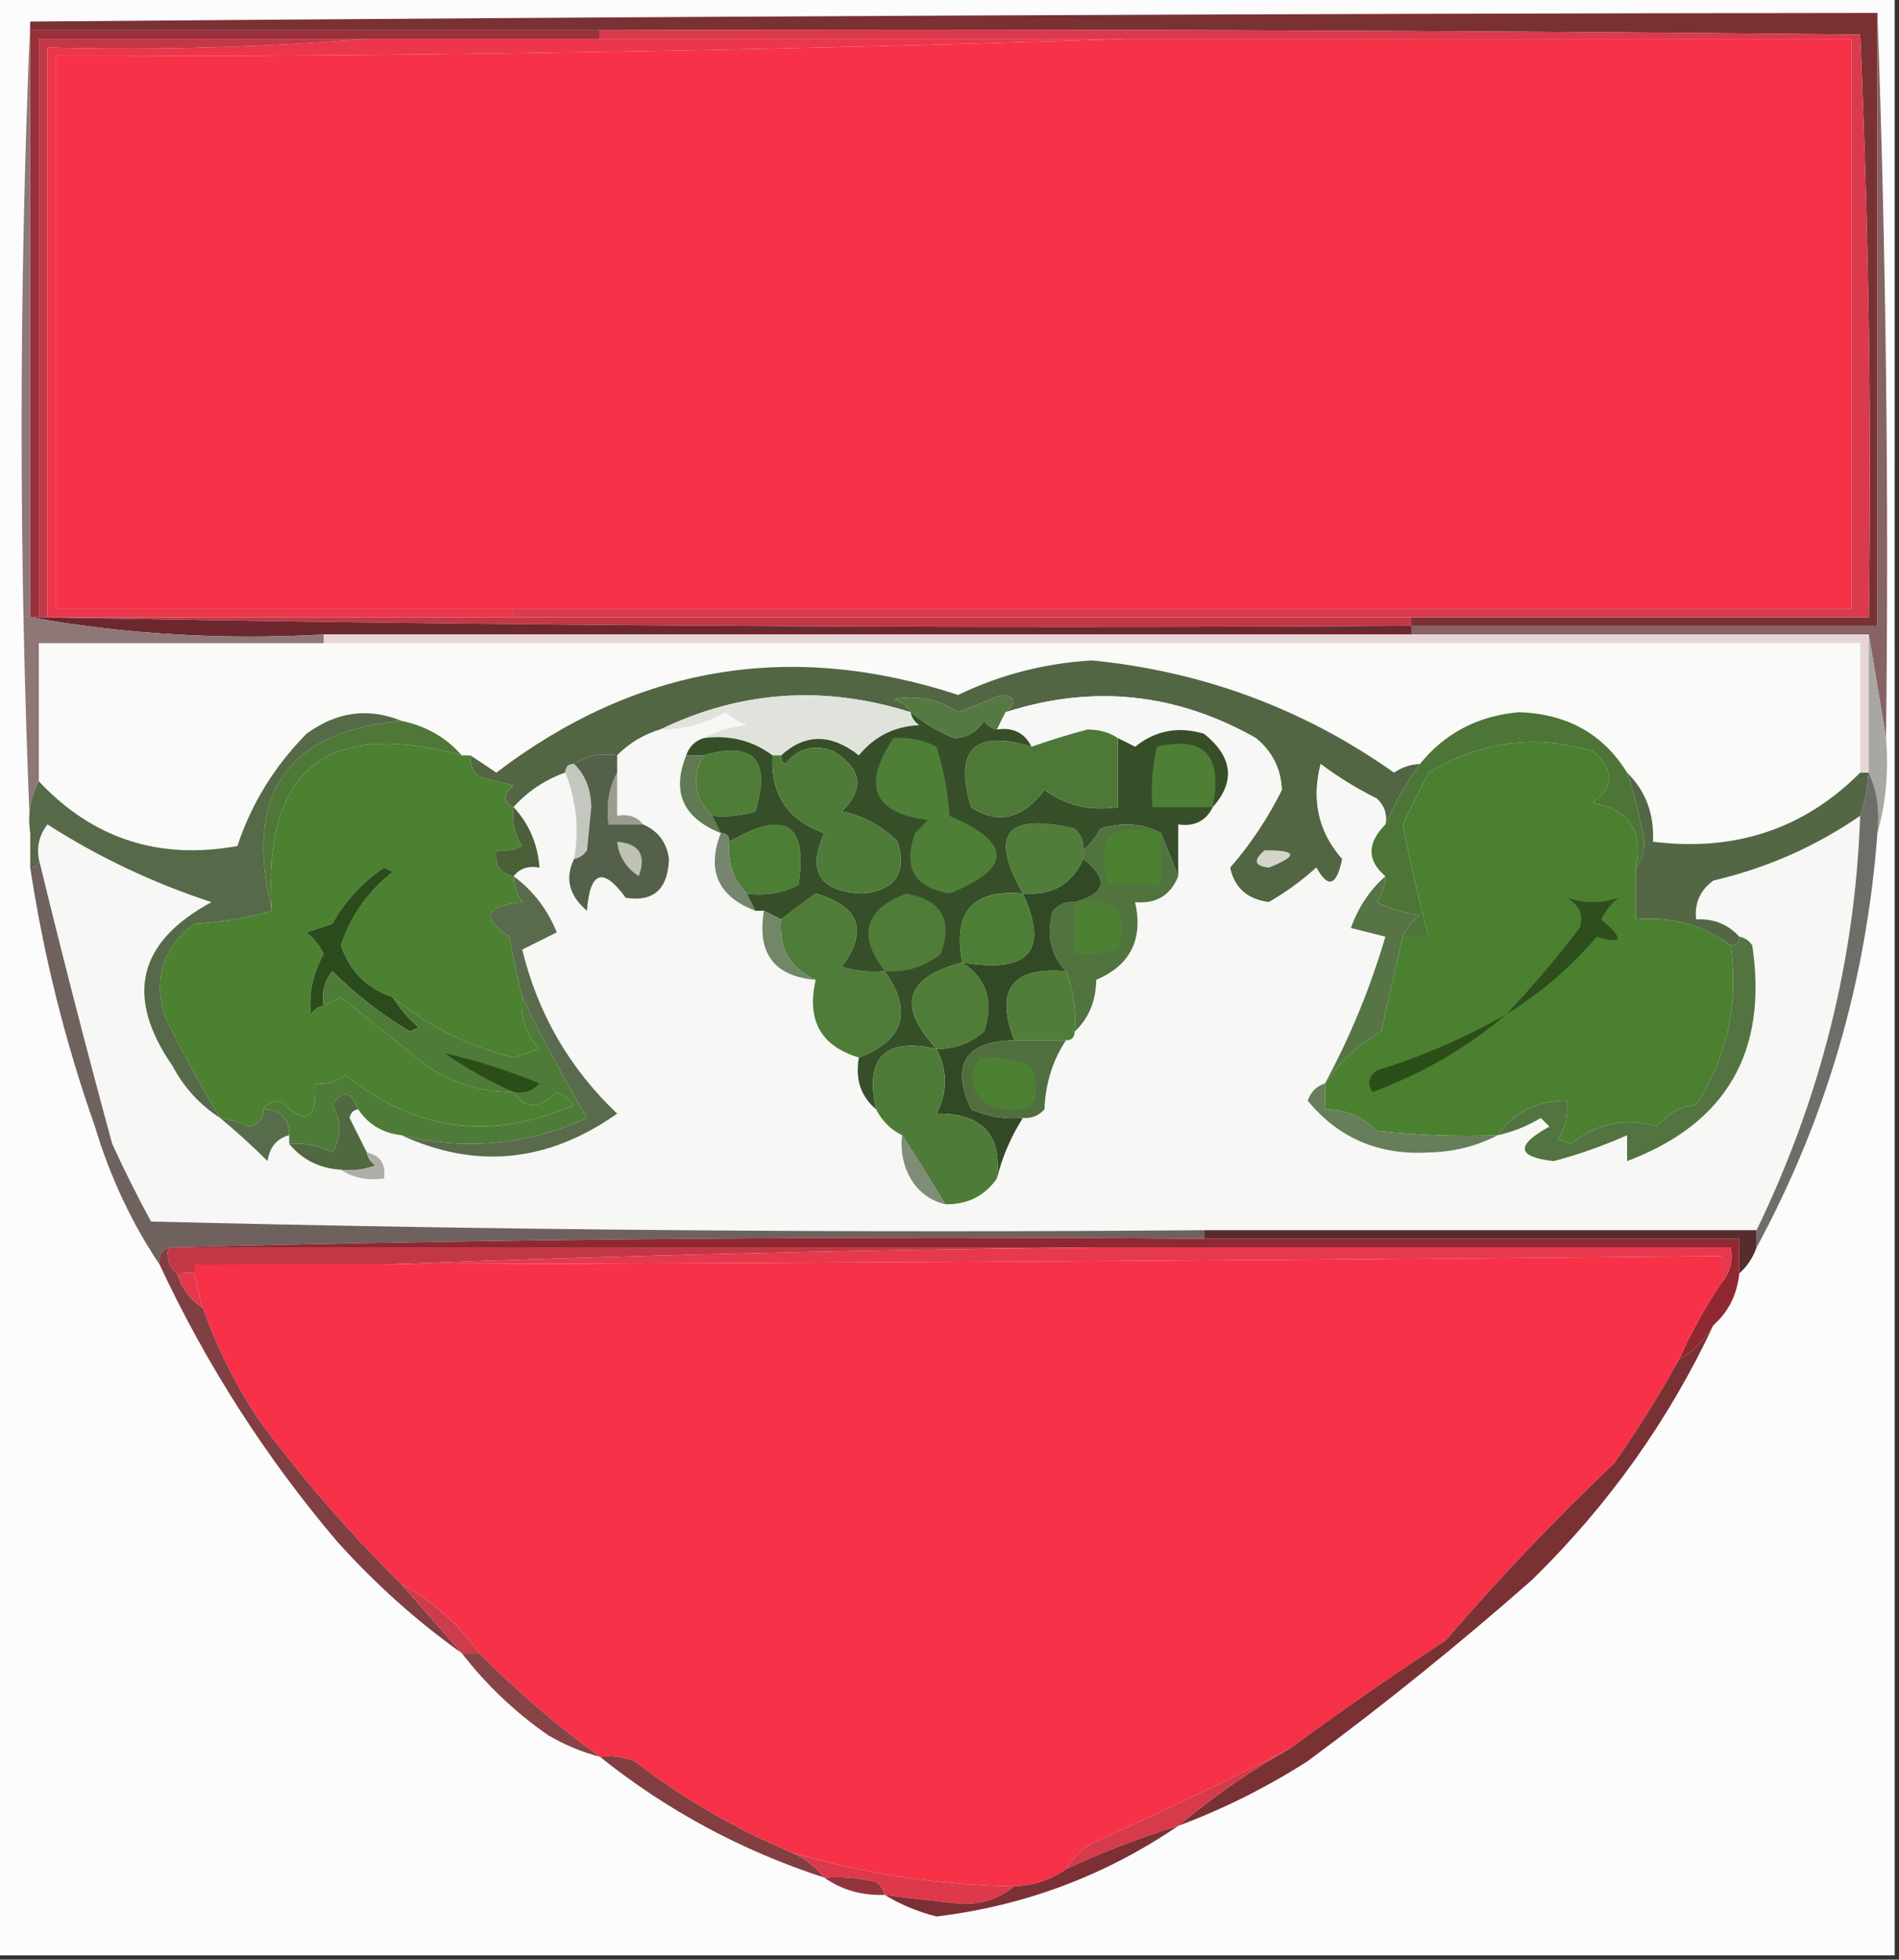 <?xml version="1.0" encoding="UTF-8"?>
<!DOCTYPE svg PUBLIC "-//W3C//DTD SVG 1.1//EN" "http://www.w3.org/Graphics/SVG/1.1/DTD/svg11.dtd">
<svg xmlns="http://www.w3.org/2000/svg" version="1.1" width="220px" height="227px" style="shape-rendering:geometricPrecision; text-rendering:geometricPrecision; image-rendering:optimizeQuality; fill-rule:evenodd; clip-rule:evenodd" xmlns:xlink="http://www.w3.org/1999/xlink">
<rect width="100%" height="100%" fill="#333333" stroke="none"/>
<g><path style="opacity:1" fill="#fcfcfc" d="M -0.5,-0.5 C 72.833,-0.5 146.167,-0.5 219.5,-0.5C 219.5,75.167 219.5,150.833 219.5,226.5C 146.167,226.5 72.833,226.5 -0.5,226.5C -0.5,150.833 -0.5,75.167 -0.5,-0.5 Z"/></g>
<g><path style="opacity:1" fill="#f73148" d="M 130.5,4.5 C 158.5,4.5 186.5,4.5 214.5,4.5C 214.5,26.5 214.5,48.5 214.5,70.5C 162.833,70.5 111.167,70.5 59.5,70.5C 41.833,70.5 24.167,70.5 6.5,70.5C 6.5,49.167 6.5,27.833 6.5,6.5C 48.007,6.539 89.341,5.872 130.5,4.5 Z"/></g>
<g><path style="opacity:1" fill="#eb364b" d="M 42.5,4.5 C 51.5,4.5 60.5,4.5 69.5,4.5C 89.833,4.5 110.167,4.5 130.5,4.5C 89.341,5.872 48.007,6.539 6.5,6.5C 6.5,27.833 6.5,49.167 6.5,70.5C 24.167,70.5 41.833,70.5 59.5,70.5C 59.5,70.833 59.5,71.167 59.5,71.5C 41.5,71.5 23.5,71.5 5.5,71.5C 5.5,49.5 5.5,27.5 5.5,5.5C 18.011,5.829 30.345,5.495 42.5,4.5 Z"/></g>
<g><path style="opacity:1" fill="#793134" d="M 217.5,1.5 C 217.5,25.167 217.5,48.833 217.5,72.5C 199.5,72.5 181.5,72.5 163.5,72.5C 163.5,72.167 163.5,71.833 163.5,71.5C 181.167,71.5 198.833,71.5 216.5,71.5C 216.827,48.925 216.494,26.425 215.5,4C 166.834,3.5 118.168,3.333 69.5,3.5C 47.5,3.5 25.5,3.5 3.5,3.5C 3.5,3.167 3.5,2.833 3.5,2.5C 74.832,1.906 146.165,1.573 217.5,1.5 Z"/></g>
<g><path style="opacity:1" fill="#99303b" d="M 3.5,3.5 C 25.5,3.5 47.5,3.5 69.5,3.5C 69.5,3.833 69.5,4.167 69.5,4.5C 60.5,4.5 51.5,4.5 42.5,4.5C 29.833,4.5 17.167,4.5 4.5,4.5C 4.5,26.833 4.5,49.167 4.5,71.5C 4.167,71.5 3.833,71.5 3.5,71.5C 3.5,48.833 3.5,26.167 3.5,3.5 Z"/></g>
<g><path style="opacity:1" fill="#c23847" d="M 42.5,4.5 C 30.345,5.495 18.011,5.829 5.5,5.5C 5.5,27.5 5.5,49.5 5.5,71.5C 23.5,71.5 41.5,71.5 59.5,71.5C 94.167,71.5 128.833,71.5 163.5,71.5C 163.5,71.833 163.5,72.167 163.5,72.5C 110.331,72.832 57.331,72.499 4.5,71.5C 4.5,49.167 4.5,26.833 4.5,4.5C 17.167,4.5 29.833,4.5 42.5,4.5 Z"/></g>
<g><path style="opacity:1" fill="#da3a4c" d="M 69.5,4.5 C 69.5,4.167 69.5,3.833 69.5,3.5C 118.168,3.333 166.834,3.5 215.5,4C 216.494,26.425 216.827,48.925 216.5,71.5C 198.833,71.5 181.167,71.5 163.5,71.5C 128.833,71.5 94.167,71.5 59.5,71.5C 59.5,71.167 59.5,70.833 59.5,70.5C 111.167,70.5 162.833,70.5 214.5,70.5C 214.5,48.5 214.5,26.5 214.5,4.5C 186.5,4.5 158.5,4.5 130.5,4.5C 110.167,4.5 89.833,4.5 69.5,4.5 Z"/></g>
<g><path style="opacity:1" fill="#6d272e" d="M 3.5,71.5 C 3.833,71.5 4.167,71.5 4.5,71.5C 57.331,72.499 110.331,72.832 163.5,72.5C 163.5,72.833 163.5,73.167 163.5,73.5C 121.5,73.5 79.5,73.5 37.5,73.5C 25.784,74.144 14.451,73.478 3.5,71.5 Z"/></g>
<g><path style="opacity:1" fill="#876364" d="M 217.5,1.5 C 218.498,29.328 218.831,57.328 218.5,85.5C 217.833,81.5 217.167,77.5 216.5,73.5C 198.833,73.5 181.167,73.5 163.5,73.5C 163.5,73.167 163.5,72.833 163.5,72.5C 181.5,72.5 199.5,72.5 217.5,72.5C 217.5,48.833 217.5,25.167 217.5,1.5 Z"/></g>
<g><path style="opacity:1" fill="#e7d6d7" d="M 37.5,74.5 C 37.5,74.167 37.5,73.833 37.5,73.5C 79.5,73.5 121.5,73.5 163.5,73.5C 181.167,73.5 198.833,73.5 216.5,73.5C 216.5,78.833 216.5,84.167 216.5,89.5C 216.167,89.5 215.833,89.5 215.5,89.5C 215.5,84.5 215.5,79.5 215.5,74.5C 156.167,74.5 96.833,74.5 37.5,74.5 Z"/></g>
<g><path style="opacity:1" fill="#fafaf9" d="M 37.5,74.5 C 96.833,74.5 156.167,74.5 215.5,74.5C 215.5,79.5 215.5,84.5 215.5,89.5C 208.997,96.024 200.997,98.69 191.5,97.5C 191.655,94.284 190.655,91.617 188.5,89.5C 185.734,85.025 181.567,82.692 176,82.5C 171.229,82.909 167.395,84.909 164.5,88.5C 163.417,88.539 162.417,88.873 161.5,89.5C 151.033,82.107 139.366,77.773 126.5,76.5C 121.022,76.827 115.855,78.161 111,80.5C 91.573,74.128 73.74,77.128 57.5,89.5C 56.482,88.808 55.482,88.141 54.5,87.5C 54.167,87.5 53.833,87.5 53.5,87.5C 51.664,85.412 49.331,84.079 46.5,83.5C 42.659,81.939 38.992,82.439 35.5,85C 31.785,88.778 29.118,93.111 27.5,98C 18.399,99.647 10.733,97.147 4.5,90.5C 4.5,85.167 4.5,79.833 4.5,74.5C 15.5,74.5 26.5,74.5 37.5,74.5 Z"/></g>
<g><path style="opacity:1" fill="#a8a7a4" d="M 216.5,73.5 C 217.167,77.5 217.833,81.5 218.5,85.5C 218.815,89.371 218.482,93.038 217.5,96.5C 217.802,93.941 217.468,91.607 216.5,89.5C 216.5,84.167 216.5,78.833 216.5,73.5 Z"/></g>
<g><path style="opacity:1" fill="#526644" d="M 164.5,88.5 C 162.882,90.743 161.549,93.077 160.5,95.5C 160.719,94.325 160.386,93.325 159.5,92.5C 157.201,91.365 155.034,90.032 153,88.5C 151.917,92.711 152.75,96.378 155.5,99.5C 154.86,102.648 153.86,102.981 152.5,100.5C 150.796,102.041 148.963,103.375 147,104.5C 144.501,104.184 143.001,102.851 142.5,100.5C 144.854,97.799 146.854,94.799 148.5,91.5C 148.402,89.063 147.402,87.063 145.5,85.5C 136.251,80.257 126.585,79.257 116.5,82.5C 117.85,81.35 117.684,80.683 116,80.5C 114.333,81.167 112.667,81.833 111,82.5C 108.67,80.957 106.17,80.457 103.5,81C 104.416,81.278 105.082,81.778 105.5,82.5C 95.471,79.336 85.804,80.002 76.5,84.5C 74.589,85.075 72.922,86.075 71.5,87.5C 69.585,87.216 67.919,87.549 66.5,88.5C 65.833,88.5 65.5,88.833 65.5,89.5C 63.148,90.34 61.148,91.674 59.5,93.5C 58.226,92.811 58.226,91.977 59.5,91C 58.167,90.667 56.833,90.333 55.5,90C 54.748,89.329 54.414,88.496 54.5,87.5C 55.482,88.141 56.482,88.808 57.5,89.5C 73.74,77.128 91.573,74.128 111,80.5C 115.855,78.161 121.022,76.827 126.5,76.5C 139.366,77.773 151.033,82.107 161.5,89.5C 162.417,88.873 163.417,88.539 164.5,88.5 Z"/></g>
<g><path style="opacity:1" fill="#8e7777" d="M 3.5,2.5 C 3.5,2.833 3.5,3.167 3.5,3.5C 3.5,26.167 3.5,48.833 3.5,71.5C 14.451,73.478 25.784,74.144 37.5,73.5C 37.5,73.833 37.5,74.167 37.5,74.5C 26.5,74.5 15.5,74.5 4.5,74.5C 4.5,79.833 4.5,85.167 4.5,90.5C 3.539,92.265 3.205,94.265 3.5,96.5C 2.167,65.167 2.167,33.833 3.5,2.5 Z"/></g>
<g><path style="opacity:1" fill="#dfe3db" d="M 105.5,82.5 C 105.611,83.117 105.944,83.617 106.5,84C 103.629,84.131 101.295,85.297 99.5,87.5C 96.275,84.966 93.275,84.966 90.5,87.5C 90.167,87.5 89.833,87.5 89.5,87.5C 87.18,85.774 84.513,85.107 81.5,85.5C 82.952,84.698 84.618,84.198 86.5,84C 85.584,83.626 84.75,83.126 84,82.5C 81.698,83.867 79.198,84.534 76.5,84.5C 85.804,80.002 95.471,79.336 105.5,82.5 Z"/></g>
<g><path style="opacity:1" fill="#557a41" d="M 116.5,82.5 C 116.167,83.167 115.833,83.833 115.5,84.5C 114.883,84.389 114.383,84.056 114,83.5C 113.196,84.805 112.029,85.471 110.5,85.5C 108.643,84.734 106.976,83.734 105.5,82.5C 105.082,81.778 104.416,81.278 103.5,81C 106.17,80.457 108.67,80.957 111,82.5C 112.667,81.833 114.333,81.167 116,80.5C 117.684,80.683 117.85,81.35 116.5,82.5 Z"/></g>
<g><path style="opacity:1" fill="#f7f7f6" d="M 160.5,95.5 C 158.353,97.678 158.353,99.678 160.5,101.5C 158.694,103.089 157.361,105.089 156.5,107.5C 157.833,107.833 159.167,108.167 160.5,108.5C 158.738,114.467 156.404,120.133 153.5,125.5C 152.522,125.811 151.855,126.478 151.5,127.5C 155.052,131.83 159.718,133.83 165.5,133.5C 168.438,133.432 171.105,132.766 173.5,131.5C 175.258,131.123 176.925,130.456 178.5,129.5C 178.833,129.833 179.167,130.167 179.5,130.5C 175.538,132.684 175.705,134.017 180,134.5C 182.933,133.721 185.766,132.721 188.5,131.5C 188.5,132.5 188.5,133.5 188.5,134.5C 200.008,130.162 204.841,121.829 203,109.5C 202.617,108.944 202.117,108.611 201.5,108.5C 200.18,107.058 198.514,106.392 196.5,106.5C 196.297,104.61 196.963,103.11 198.5,102C 204.676,100.556 210.343,98.056 215.5,94.5C 214.932,111.147 210.932,127.147 203.5,142.5C 182.167,142.5 160.833,142.5 139.5,142.5C 98.828,142.833 58.161,142.5 17.5,141.5C 15.911,138.579 14.411,135.579 13,132.5C 9.979,121.414 7.146,110.414 4.5,99.5C 4.238,98.022 4.571,96.689 5.5,95.5C 11.412,99.288 17.745,102.288 24.5,104.5C 15.941,109.126 14.441,115.459 20,123.5C 21.331,125.996 23.164,127.996 25.5,129.5C 27.355,131.033 29.188,132.7 31,134.5C 31.235,132.881 32.069,131.881 33.5,131.5C 33.5,131.833 33.5,132.167 33.5,132.5C 35.03,134.346 37.03,135.346 39.5,135.5C 40.919,136.451 42.585,136.784 44.5,136.5C 44.715,134.821 44.048,133.821 42.5,133.5C 41.847,132.193 41.18,130.86 40.5,129.5C 40.624,128.893 40.957,128.56 41.5,128.5C 42.659,130.25 44.326,131.25 46.5,131.5C 55.141,135.487 63.474,134.654 71.5,129C 65.971,123.748 62.304,117.415 60.5,110C 61.833,109.333 63.167,108.667 64.5,108C 63.423,105.331 61.757,103.164 59.5,101.5C 60.209,100.596 61.209,100.263 62.5,100.5C 62.293,97.759 61.293,95.426 59.5,93.5C 61.148,91.674 63.148,90.34 65.5,89.5C 66.781,92.788 67.115,96.121 66.5,99.5C 65.422,101.738 65.922,103.738 68,105.5C 68.352,100.89 69.852,100.39 72.5,104C 75.715,104.502 77.381,103.002 77.5,99.5C 77.246,97.583 76.246,96.249 74.5,95.5C 73.791,94.596 72.791,94.263 71.5,94.5C 71.5,92.833 71.5,91.167 71.5,89.5C 71.5,88.833 71.5,88.167 71.5,87.5C 72.922,86.075 74.589,85.075 76.5,84.5C 79.198,84.534 81.698,83.867 84,82.5C 84.75,83.126 85.584,83.626 86.5,84C 84.618,84.198 82.952,84.698 81.5,85.5C 80.5,85.833 79.833,86.5 79.5,87.5C 77.787,91.748 79.121,94.748 83.5,96.5C 81.838,100.843 83.172,103.843 87.5,105.5C 87.833,105.5 88.167,105.5 88.5,105.5C 87.674,110.429 89.674,113.096 94.5,113.5C 93.415,118.17 95.082,121.17 99.5,122.5C 99.053,125.01 99.72,127.01 101.5,128.5C 102.167,129.833 103.167,130.833 104.5,131.5C 104.343,132.873 104.51,134.207 105,135.5C 105.876,137.635 107.376,138.969 109.5,139.5C 112.089,139.539 114.089,138.539 115.5,136.5C 116.105,134.026 117.105,131.693 118.5,129.5C 119.496,129.586 120.329,129.252 121,128.5C 121.117,125.496 121.951,122.829 123.5,120.5C 124.167,120.5 124.5,120.167 124.5,119.5C 126.13,117.974 126.963,115.974 127,113.5C 130.964,111.811 132.464,108.811 131.5,104.5C 133.933,104.727 135.599,103.727 136.5,101.5C 136.5,99.5 136.5,97.5 136.5,95.5C 138.38,95.771 139.713,95.104 140.5,93.5C 143.145,90.515 142.811,87.681 139.5,85C 136.534,84.105 133.867,84.605 131.5,86.5C 130.817,86.137 130.15,85.804 129.5,85.5C 128.551,84.848 127.385,84.514 126,84.5C 123.761,85.091 121.594,85.758 119.5,86.5C 118.713,84.896 117.38,84.229 115.5,84.5C 115.833,83.833 116.167,83.167 116.5,82.5C 126.585,79.257 136.251,80.257 145.5,85.5C 147.402,87.063 148.402,89.063 148.5,91.5C 146.854,94.799 144.854,97.799 142.5,100.5C 143.001,102.851 144.501,104.184 147,104.5C 148.963,103.375 150.796,102.041 152.5,100.5C 153.86,102.981 154.86,102.648 155.5,99.5C 152.75,96.378 151.917,92.711 153,88.5C 155.034,90.032 157.201,91.365 159.5,92.5C 160.386,93.325 160.719,94.325 160.5,95.5 Z"/></g>
<g><path style="opacity:1" fill="#4b8130" d="M 53.5,87.5 C 53.833,87.5 54.167,87.5 54.5,87.5C 54.414,88.496 54.748,89.329 55.5,90C 56.833,90.333 58.167,90.667 59.5,91C 58.226,91.977 58.226,92.811 59.5,93.5C 59.286,95.144 59.62,96.644 60.5,98C 59.552,98.483 58.552,98.65 57.5,98.5C 57.285,100.179 57.952,101.179 59.5,101.5C 59.539,102.583 59.873,103.583 60.5,104.5C 56.191,104.943 55.691,106.276 59,108.5C 59.44,110.866 59.94,113.199 60.5,115.5C 60.247,117.827 60.914,119.827 62.5,121.5C 61.5,121.833 60.5,122.167 59.5,122.5C 54.192,121.18 49.525,118.846 45.5,115.5C 42.514,114.514 40.514,112.514 39.5,109.5C 40.626,106.093 42.626,103.26 45.5,101C 45.167,100.833 44.833,100.667 44.5,100.5C 41.976,102.19 39.976,104.357 38.5,107C 37.5,107.333 36.5,107.667 35.5,108C 36.357,108.689 37.023,109.522 37.5,110.5C 36.248,112.735 35.748,115.069 36,117.5C 36.383,116.944 36.883,116.611 37.5,116.5C 38.15,116.196 38.816,115.863 39.5,115.5C 42.833,118.167 46.167,120.833 49.5,123.5C 52.524,125.522 55.857,126.522 59.5,126.5C 60.753,128.503 62.419,128.503 64.5,126.5C 65.308,126.808 65.975,127.308 66.5,128C 56.907,132.208 48.074,131.041 40,124.5C 38.989,125.337 37.822,125.67 36.5,125.5C 36.721,129.795 35.388,130.462 32.5,127.5C 31.584,127.543 30.917,127.876 30.5,128.5C 30.53,129.497 30.03,130.164 29,130.5C 27.861,130.011 26.695,129.678 25.5,129.5C 23.156,125.64 20.989,121.64 19,117.5C 17.798,113.207 18.965,109.707 22.5,107C 25.695,106.819 28.695,106.319 31.5,105.5C 30.377,89.203 37.71,83.203 53.5,87.5 Z"/></g>
<g><path style="opacity:1" fill="#4f7838" d="M 46.5,83.5 C 49.331,84.079 51.664,85.412 53.5,87.5C 37.71,83.203 30.377,89.203 31.5,105.5C 28.189,92.051 33.19,84.718 46.5,83.5 Z"/></g>
<g><path style="opacity:1" fill="#4f7d37" d="M 82.5,94.5 C 80.409,92.458 80.076,90.125 81.5,87.5C 87.323,85.826 89.323,87.993 87.5,94C 85.866,94.493 84.199,94.66 82.5,94.5 Z"/></g>
<g><path style="opacity:1" fill="#617a53" d="M 79.5,87.5 C 80.167,87.5 80.833,87.5 81.5,87.5C 80.076,90.125 80.409,92.458 82.5,94.5C 82.833,95.167 83.167,95.833 83.5,96.5C 79.121,94.748 77.787,91.748 79.5,87.5 Z"/></g>
<g><path style="opacity:1" fill="#999d8e" d="M 71.5,89.5 C 71.5,91.167 71.5,92.833 71.5,94.5C 72.791,94.263 73.791,94.596 74.5,95.5C 73.167,95.5 71.833,95.5 70.5,95.5C 70.205,93.265 70.539,91.265 71.5,89.5 Z"/></g>
<g><path style="opacity:1" fill="#4d7e35" d="M 86.5,103.5 C 84.926,101.898 84.259,99.898 84.5,97.5C 90.948,93.744 93.615,95.411 92.5,102.5C 90.604,103.466 88.604,103.799 86.5,103.5 Z"/></g>
<g><path style="opacity:1" fill="#566a49" d="M 46.5,83.5 C 33.19,84.718 28.189,92.051 31.5,105.5C 28.695,106.319 25.695,106.819 22.5,107C 18.965,109.707 17.798,113.207 19,117.5C 20.989,121.64 23.156,125.64 25.5,129.5C 23.164,127.996 21.331,125.996 20,123.5C 14.441,115.459 15.941,109.126 24.5,104.5C 17.745,102.288 11.412,99.288 5.5,95.5C 4.571,96.689 4.238,98.022 4.5,99.5C 4.5,100.167 4.167,100.5 3.5,100.5C 3.5,99.167 3.5,97.833 3.5,96.5C 3.205,94.265 3.539,92.265 4.5,90.5C 10.733,97.147 18.399,99.647 27.5,98C 29.118,93.111 31.785,88.778 35.5,85C 38.992,82.439 42.659,81.939 46.5,83.5 Z"/></g>
<g><path style="opacity:1" fill="#496039" d="M 59.5,93.5 C 61.293,95.426 62.293,97.759 62.5,100.5C 61.209,100.263 60.209,100.596 59.5,101.5C 57.952,101.179 57.285,100.179 57.5,98.5C 58.552,98.65 59.552,98.483 60.5,98C 59.62,96.644 59.286,95.144 59.5,93.5 Z"/></g>
<g><path style="opacity:1" fill="#c3c7bf" d="M 65.5,89.5 C 65.5,88.833 65.833,88.5 66.5,88.5C 67.777,89.694 68.444,91.36 68.5,93.5C 68.333,95.167 68.167,96.833 68,98.5C 67.617,99.056 67.117,99.389 66.5,99.5C 67.115,96.121 66.781,92.788 65.5,89.5 Z"/></g>
<g><path style="opacity:1" fill="#507d39" d="M 125.5,98.5 C 125.5,98.833 125.5,99.167 125.5,99.5C 124.191,102.451 121.857,103.784 118.5,103.5C 114.57,96.584 116.57,94.084 124.5,96C 125.252,96.671 125.586,97.504 125.5,98.5 Z"/></g>
<g><path style="opacity:1" fill="#536745" d="M 188.5,89.5 C 190.655,91.617 191.655,94.284 191.5,97.5C 200.997,98.69 208.997,96.024 215.5,89.5C 215.833,89.5 216.167,89.5 216.5,89.5C 216.371,91.216 216.038,92.883 215.5,94.5C 210.343,98.056 204.676,100.556 198.5,102C 196.963,103.11 196.297,104.61 196.5,106.5C 198.514,106.392 200.18,107.058 201.5,108.5C 201.5,109.167 201.167,109.5 200.5,109.5C 197.274,107.123 193.607,106.123 189.5,106.5C 189.5,104.5 189.5,102.5 189.5,100.5C 190.147,99.726 190.48,98.726 190.5,97.5C 190.032,94.767 189.365,92.1 188.5,89.5 Z"/></g>
<g><path style="opacity:1" fill="#d3d5c9" d="M 146.5,98.5 C 150.276,98.469 150.443,99.136 147,100.5C 145.316,100.317 145.15,99.65 146.5,98.5 Z"/></g>
<g><path style="opacity:1" fill="#55604b" d="M 66.5,88.5 C 67.919,87.549 69.585,87.216 71.5,87.5C 71.5,88.167 71.5,88.833 71.5,89.5C 70.539,91.265 70.205,93.265 70.5,95.5C 71.833,95.5 73.167,95.5 74.5,95.5C 76.246,96.249 77.246,97.583 77.5,99.5C 77.381,103.002 75.715,104.502 72.5,104C 69.852,100.39 68.352,100.89 68,105.5C 65.922,103.738 65.422,101.738 66.5,99.5C 67.117,99.389 67.617,99.056 68,98.5C 68.167,96.833 68.333,95.167 68.5,93.5C 68.444,91.36 67.777,89.694 66.5,88.5 Z"/></g>
<g><path style="opacity:1" fill="#bdc2b5" d="M 71.5,97.5 C 74.076,97.722 74.91,99.055 74,101.5C 72.519,100.529 71.685,99.196 71.5,97.5 Z"/></g>
<g><path style="opacity:1" fill="#4d7538" d="M 188.5,89.5 C 189.365,92.1 190.032,94.767 190.5,97.5C 190.48,98.726 190.147,99.726 189.5,100.5C 190.403,96.243 188.736,93.743 184.5,93C 187.033,91.084 187.033,89.084 184.5,87C 177.836,85.031 171.502,85.864 165.5,89.5C 164.46,91.523 163.46,93.523 162.5,95.5C 163.388,99.954 164.388,104.288 165.5,108.5C 164.5,108.5 163.5,108.5 162.5,108.5C 162.953,107.542 163.619,106.708 164.5,106C 162.744,105.798 161.078,105.298 159.5,104.5C 160.127,103.583 160.461,102.583 160.5,101.5C 158.353,99.678 158.353,97.678 160.5,95.5C 161.549,93.077 162.882,90.743 164.5,88.5C 167.395,84.909 171.229,82.909 176,82.5C 181.567,82.692 185.734,85.025 188.5,89.5 Z"/></g>
<g><path style="opacity:1" fill="#76866e" d="M 83.5,96.5 C 84.167,96.5 84.5,96.833 84.5,97.5C 84.259,99.898 84.926,101.898 86.5,103.5C 86.833,104.167 87.167,104.833 87.5,105.5C 83.172,103.843 81.838,100.843 83.5,96.5 Z"/></g>
<g><path style="opacity:1" fill="#364f29" d="M 105.5,82.5 C 106.976,83.734 108.643,84.734 110.5,85.5C 112.029,85.471 113.196,84.805 114,83.5C 114.383,84.056 114.883,84.389 115.5,84.5C 117.38,84.229 118.713,84.896 119.5,86.5C 112.846,84.487 110.513,86.82 112.5,93.5C 115.631,95.538 118.465,94.871 121,91.5C 123.481,93.314 126.315,93.98 129.5,93.5C 129.5,90.833 129.5,88.167 129.5,85.5C 130.15,85.804 130.817,86.137 131.5,86.5C 133.867,84.605 136.534,84.105 139.5,85C 142.811,87.681 143.145,90.515 140.5,93.5C 139.713,95.104 138.38,95.771 136.5,95.5C 136.5,97.5 136.5,99.5 136.5,101.5C 135.833,99.833 135.167,98.167 134.5,96.5C 132.372,95.371 130.039,95.204 127.5,96C 126.934,96.995 126.267,97.828 125.5,98.5C 125.586,97.504 125.252,96.671 124.5,96C 116.57,94.084 114.57,96.584 118.5,103.5C 112.671,103 110.337,105.666 111.5,111.5C 104.894,113.179 103.894,116.512 108.5,121.5C 102.5,120.167 100.167,122.5 101.5,128.5C 99.72,127.01 99.053,125.01 99.5,122.5C 104.772,120.482 105.772,117.149 102.5,112.5C 100.801,112.66 99.134,112.494 97.5,112C 100.614,107.843 99.614,105.009 94.5,103.5C 93.099,104.521 91.765,105.521 90.5,106.5C 89.833,106.167 89.167,105.833 88.5,105.5C 88.167,105.5 87.833,105.5 87.5,105.5C 87.167,104.833 86.833,104.167 86.5,103.5C 88.604,103.799 90.604,103.466 92.5,102.5C 93.615,95.411 90.948,93.744 84.5,97.5C 84.5,96.833 84.167,96.5 83.5,96.5C 83.167,95.833 82.833,95.167 82.5,94.5C 84.199,94.66 85.866,94.493 87.5,94C 89.323,87.993 87.323,85.826 81.5,87.5C 80.833,87.5 80.167,87.5 79.5,87.5C 79.833,86.5 80.5,85.833 81.5,85.5C 84.513,85.107 87.18,85.774 89.5,87.5C 89.256,92.016 91.256,95.016 95.5,96.5C 93.475,100.989 94.975,103.322 100,103.5C 103.739,103.095 105.073,101.095 104,97.5C 102.2,95.683 100.034,94.516 97.5,94C 100.192,91.368 99.859,89.034 96.5,87C 94.299,86.175 92.466,86.675 91,88.5C 90.601,88.272 90.435,87.938 90.5,87.5C 93.275,84.966 96.275,84.966 99.5,87.5C 101.295,85.297 103.629,84.131 106.5,84C 105.944,83.617 105.611,83.117 105.5,82.5 Z"/></g>
<g><path style="opacity:1" fill="#4e7b38" d="M 89.5,87.5 C 89.833,87.5 90.167,87.5 90.5,87.5C 90.435,87.938 90.601,88.272 91,88.5C 92.466,86.675 94.299,86.175 96.5,87C 99.859,89.034 100.192,91.368 97.5,94C 100.034,94.516 102.2,95.683 104,97.5C 105.073,101.095 103.739,103.095 100,103.5C 94.975,103.322 93.475,100.989 95.5,96.5C 91.256,95.016 89.256,92.016 89.5,87.5 Z"/></g>
<g><path style="opacity:1" fill="#4f7e37" d="M 103.5,85.5 C 105.262,85.357 106.929,85.691 108.5,86.5C 109.318,89.107 109.818,91.774 110,94.5C 117.289,97.606 117.289,100.606 110,103.5C 105.918,102.841 104.584,100.508 106,96.5C 106.5,96 107,95.5 107.5,95C 101.146,94.177 99.812,91.01 103.5,85.5 Z"/></g>
<g><path style="opacity:1" fill="#4e7f35" d="M 140.5,93.5 C 138.167,93.5 135.833,93.5 133.5,93.5C 133.337,91.143 133.503,88.81 134,86.5C 139.524,85.195 141.691,87.528 140.5,93.5 Z"/></g>
<g><path style="opacity:1" fill="#4d7837" d="M 129.5,85.5 C 129.5,88.167 129.5,90.833 129.5,93.5C 126.315,93.98 123.481,93.314 121,91.5C 118.465,94.871 115.631,95.538 112.5,93.5C 110.513,86.82 112.846,84.487 119.5,86.5C 121.594,85.758 123.761,85.091 126,84.5C 127.385,84.514 128.551,84.848 129.5,85.5 Z"/></g>
<g><path style="opacity:1" fill="#51743e" d="M 134.5,96.5 C 135.167,98.167 135.833,99.833 136.5,101.5C 135.599,103.727 133.933,104.727 131.5,104.5C 132.464,108.811 130.964,111.811 127,113.5C 126.963,115.974 126.13,117.974 124.5,119.5C 124.702,117.05 124.369,114.717 123.5,112.5C 121.667,110.504 121.167,108.171 122,105.5C 122.671,104.748 123.504,104.414 124.5,104.5C 128.151,103.508 128.484,101.841 125.5,99.5C 125.5,99.167 125.5,98.833 125.5,98.5C 126.267,97.828 126.934,96.995 127.5,96C 130.039,95.204 132.372,95.371 134.5,96.5 Z"/></g>
<g><path style="opacity:1" fill="#4c8131" d="M 134.5,96.5 C 134.5,98.5 134.5,100.5 134.5,102.5C 132.5,102.5 130.5,102.5 128.5,102.5C 126.598,97.074 128.598,95.074 134.5,96.5 Z"/></g>
<g><path style="opacity:1" fill="#4d7e35" d="M 118.5,103.5 C 121.565,110.129 119.232,112.796 111.5,111.5C 110.337,105.666 112.671,103 118.5,103.5 Z"/></g>
<g><path style="opacity:1" fill="#4d8033" d="M 124.5,104.5 C 129.315,103.855 130.981,105.688 129.5,110C 127.866,110.494 126.199,110.66 124.5,110.5C 124.5,108.5 124.5,106.5 124.5,104.5 Z"/></g>
<g><path style="opacity:1" fill="#4f7c38" d="M 102.5,112.5 C 105.772,117.149 104.772,120.482 99.5,122.5C 95.082,121.17 93.415,118.17 94.5,113.5C 91.52,112.171 90.187,109.837 90.5,106.5C 91.765,105.521 93.099,104.521 94.5,103.5C 99.614,105.009 100.614,107.843 97.5,112C 99.134,112.494 100.801,112.66 102.5,112.5 Z"/></g>
<g><path style="opacity:1" fill="#4b8031" d="M 189.5,100.5 C 189.5,102.5 189.5,104.5 189.5,106.5C 193.607,106.123 197.274,107.123 200.5,109.5C 201.435,116.255 200.102,122.422 196.5,128C 194.598,128.199 193.098,129.033 192,130.5C 188.42,129.39 185.087,130.057 182,132.5C 181.5,132.333 181,132.167 180.5,132C 181.38,130.644 181.714,129.144 181.5,127.5C 178.006,127.532 175.339,128.865 173.5,131.5C 168.821,131.666 164.155,131.499 159.5,131C 157.842,129.337 155.842,128.504 153.5,128.5C 153.5,127.5 153.5,126.5 153.5,125.5C 155.143,123.027 157.31,121.027 160,119.5C 160.852,115.811 161.685,112.144 162.5,108.5C 163.5,108.5 164.5,108.5 165.5,108.5C 164.388,104.288 163.388,99.954 162.5,95.5C 163.46,93.523 164.46,91.523 165.5,89.5C 171.502,85.864 177.836,85.031 184.5,87C 187.033,89.084 187.033,91.084 184.5,93C 188.736,93.743 190.403,96.243 189.5,100.5 Z"/></g>
<g><path style="opacity:1" fill="#2e4e1e" d="M 174.5,117.5 C 177.498,114.333 180.331,111 183,107.5C 183.507,106.004 183.007,104.837 181.5,104C 183.5,104.667 185.5,104.667 187.5,104C 186.643,104.689 185.977,105.522 185.5,106.5C 188.186,108.78 188.019,109.447 185,108.5C 181.923,112.084 178.423,115.084 174.5,117.5 Z"/></g>
<g><path style="opacity:1" fill="#738667" d="M 88.5,105.5 C 89.167,105.833 89.833,106.167 90.5,106.5C 90.187,109.837 91.52,112.171 94.5,113.5C 89.674,113.096 87.674,110.429 88.5,105.5 Z"/></g>
<g><path style="opacity:1" fill="#4f7c39" d="M 102.5,112.5 C 99.301,108.35 100.134,105.35 105,103.5C 109.084,104.225 110.418,106.558 109,110.5C 107.103,112.016 104.936,112.683 102.5,112.5 Z"/></g>
<g><path style="opacity:1" fill="#2c4b1c" d="M 45.5,115.5 C 46.29,116.794 47.29,117.961 48.5,119C 48.167,119.167 47.833,119.333 47.5,119.5C 44.214,117.549 41.214,115.215 38.5,112.5C 37.571,113.689 37.238,115.022 37.5,116.5C 36.883,116.611 36.383,116.944 36,117.5C 35.748,115.069 36.248,112.735 37.5,110.5C 37.023,109.522 36.357,108.689 35.5,108C 36.5,107.667 37.5,107.333 38.5,107C 39.976,104.357 41.976,102.19 44.5,100.5C 44.833,100.667 45.167,100.833 45.5,101C 42.626,103.26 40.626,106.093 39.5,109.5C 40.514,112.514 42.514,114.514 45.5,115.5 Z"/></g>
<g><path style="opacity:1" fill="#507e39" d="M 123.5,112.5 C 124.369,114.717 124.702,117.05 124.5,119.5C 124.5,120.167 124.167,120.5 123.5,120.5C 121.5,120.5 119.5,120.5 117.5,120.5C 115.235,114.623 117.235,111.956 123.5,112.5 Z"/></g>
<g><path style="opacity:1" fill="#567445" d="M 160.5,101.5 C 160.461,102.583 160.127,103.583 159.5,104.5C 161.078,105.298 162.744,105.798 164.5,106C 163.619,106.708 162.953,107.542 162.5,108.5C 161.685,112.144 160.852,115.811 160,119.5C 157.31,121.027 155.143,123.027 153.5,125.5C 156.404,120.133 158.738,114.467 160.5,108.5C 159.167,108.167 157.833,107.833 156.5,107.5C 157.361,105.089 158.694,103.089 160.5,101.5 Z"/></g>
<g><path style="opacity:1" fill="#4f7d38" d="M 111.5,111.5 C 114.33,113.362 115.163,116.029 114,119.5C 112.416,120.861 110.582,121.528 108.5,121.5C 103.894,116.512 104.894,113.179 111.5,111.5 Z"/></g>
<g><path style="opacity:1" fill="#314a25" d="M 125.5,99.5 C 128.484,101.841 128.151,103.508 124.5,104.5C 123.504,104.414 122.671,104.748 122,105.5C 121.167,108.171 121.667,110.504 123.5,112.5C 117.235,111.956 115.235,114.623 117.5,120.5C 111.808,120.626 110.142,123.293 112.5,128.5C 114.409,129.348 116.409,129.682 118.5,129.5C 117.105,131.693 116.105,134.026 115.5,136.5C 116.092,131.434 113.758,128.934 108.5,129C 109.779,126.502 109.779,124.002 108.5,121.5C 110.582,121.528 112.416,120.861 114,119.5C 115.163,116.029 114.33,113.362 111.5,111.5C 119.232,112.796 121.565,110.129 118.5,103.5C 121.857,103.784 124.191,102.451 125.5,99.5 Z"/></g>
<g><path style="opacity:1" fill="#6f625e" d="M 4.5,99.5 C 7.146,110.414 9.979,121.414 13,132.5C 14.411,135.579 15.911,138.579 17.5,141.5C 58.161,142.5 98.828,142.833 139.5,142.5C 139.5,142.833 139.5,143.167 139.5,143.5C 99.33,143.168 59.33,143.501 19.5,144.5C 18.662,144.842 18.328,145.508 18.5,146.5C 15.245,141.65 12.745,136.317 11,130.5C 7.554,120.718 5.054,110.718 3.5,100.5C 4.167,100.5 4.5,100.167 4.5,99.5 Z"/></g>
<g><path style="opacity:1" fill="#2b4e19" d="M 174.5,117.5 C 169.938,121.37 164.771,124.37 159,126.5C 158.383,125.551 158.549,124.718 159.5,124C 164.775,122.36 169.775,120.193 174.5,117.5 Z"/></g>
<g><path style="opacity:1" fill="#506e3e" d="M 117.5,120.5 C 119.5,120.5 121.5,120.5 123.5,120.5C 121.951,122.829 121.117,125.496 121,128.5C 120.329,129.252 119.496,129.586 118.5,129.5C 116.409,129.682 114.409,129.348 112.5,128.5C 110.142,123.293 111.808,120.626 117.5,120.5 Z"/></g>
<g><path style="opacity:1" fill="#4c8032" d="M 113.5,122.5 C 115.591,122.318 117.591,122.652 119.5,123.5C 121.028,128.084 119.362,129.584 114.5,128C 112.365,126.444 112.032,124.611 113.5,122.5 Z"/></g>
<g><path style="opacity:1" fill="#6e6d68" d="M 216.5,89.5 C 217.468,91.607 217.802,93.941 217.5,96.5C 216.218,113.64 211.551,129.64 203.5,144.5C 203.5,143.833 203.5,143.167 203.5,142.5C 210.932,127.147 214.932,111.147 215.5,94.5C 216.038,92.883 216.371,91.216 216.5,89.5 Z"/></g>
<g><path style="opacity:1" fill="#576c4a" d="M 30.5,128.5 C 32.5,128.5 33.5,129.5 33.5,131.5C 32.069,131.881 31.235,132.881 31,134.5C 29.188,132.7 27.355,131.033 25.5,129.5C 26.695,129.678 27.861,130.011 29,130.5C 30.03,130.164 30.53,129.497 30.5,128.5 Z"/></g>
<g><path style="opacity:1" fill="#4f7b38" d="M 45.5,115.5 C 49.525,118.846 54.192,121.18 59.5,122.5C 60.5,122.167 61.5,121.833 62.5,121.5C 60.914,119.827 60.247,117.827 60.5,115.5C 62.856,120.327 65.356,124.993 68,129.5C 61.103,132.657 53.936,133.324 46.5,131.5C 44.326,131.25 42.659,130.25 41.5,128.5C 40.632,126.375 39.632,126.209 38.5,128C 39.606,129.882 39.606,131.716 38.5,133.5C 36.929,132.691 35.262,132.357 33.5,132.5C 33.5,132.167 33.5,131.833 33.5,131.5C 33.5,129.5 32.5,128.5 30.5,128.5C 30.917,127.876 31.584,127.543 32.5,127.5C 35.388,130.462 36.721,129.795 36.5,125.5C 37.822,125.67 38.989,125.337 40,124.5C 48.074,131.041 56.907,132.208 66.5,128C 65.975,127.308 65.308,126.808 64.5,126.5C 62.419,128.503 60.753,128.503 59.5,126.5C 55.857,126.522 52.524,125.522 49.5,123.5C 46.167,120.833 42.833,118.167 39.5,115.5C 38.816,115.863 38.15,116.196 37.5,116.5C 37.238,115.022 37.571,113.689 38.5,112.5C 41.214,115.215 44.214,117.549 47.5,119.5C 47.833,119.333 48.167,119.167 48.5,119C 47.29,117.961 46.29,116.794 45.5,115.5 Z"/></g>
<g><path style="opacity:1" fill="#2b4e19" d="M 59.5,126.5 C 56.766,125.295 54.099,123.795 51.5,122C 55.16,122.829 58.826,123.996 62.5,125.5C 61.675,126.386 60.675,126.719 59.5,126.5 Z"/></g>
<g><path style="opacity:1" fill="#4f7b39" d="M 108.5,121.5 C 109.779,124.002 109.779,126.502 108.5,129C 113.758,128.934 116.092,131.434 115.5,136.5C 114.089,138.539 112.089,139.539 109.5,139.5C 107.836,136.701 106.169,134.034 104.5,131.5C 103.167,130.833 102.167,129.833 101.5,128.5C 100.167,122.5 102.5,120.167 108.5,121.5 Z"/></g>
<g><path style="opacity:1" fill="#667e59" d="M 153.5,125.5 C 153.5,126.5 153.5,127.5 153.5,128.5C 155.842,128.504 157.842,129.337 159.5,131C 164.155,131.499 168.821,131.666 173.5,131.5C 171.105,132.766 168.438,133.432 165.5,133.5C 159.718,133.83 155.052,131.83 151.5,127.5C 151.855,126.478 152.522,125.811 153.5,125.5 Z"/></g>
<g><path style="opacity:1" fill="#596b4c" d="M 59.5,101.5 C 61.757,103.164 63.423,105.331 64.5,108C 63.167,108.667 61.833,109.333 60.5,110C 62.304,117.415 65.971,123.748 71.5,129C 63.474,134.654 55.141,135.487 46.5,131.5C 53.936,133.324 61.103,132.657 68,129.5C 65.356,124.993 62.856,120.327 60.5,115.5C 59.94,113.199 59.44,110.866 59,108.5C 55.691,106.276 56.191,104.943 60.5,104.5C 59.873,103.583 59.539,102.583 59.5,101.5 Z"/></g>
<g><path style="opacity:1" fill="#537441" d="M 201.5,108.5 C 202.117,108.611 202.617,108.944 203,109.5C 204.841,121.829 200.008,130.162 188.5,134.5C 188.5,133.5 188.5,132.5 188.5,131.5C 185.766,132.721 182.933,133.721 180,134.5C 175.705,134.017 175.538,132.684 179.5,130.5C 179.167,130.167 178.833,129.833 178.5,129.5C 176.925,130.456 175.258,131.123 173.5,131.5C 175.339,128.865 178.006,127.532 181.5,127.5C 181.714,129.144 181.38,130.644 180.5,132C 181,132.167 181.5,132.333 182,132.5C 185.087,130.057 188.42,129.39 192,130.5C 193.098,129.033 194.598,128.199 196.5,128C 200.102,122.422 201.435,116.255 200.5,109.5C 201.167,109.5 201.5,109.167 201.5,108.5 Z"/></g>
<g><path style="opacity:1" fill="#516941" d="M 41.5,128.5 C 40.957,128.56 40.624,128.893 40.5,129.5C 41.18,130.86 41.847,132.193 42.5,133.5C 42.611,134.117 42.944,134.617 43.5,135C 42.207,135.49 40.873,135.657 39.5,135.5C 37.03,135.346 35.03,134.346 33.5,132.5C 35.262,132.357 36.929,132.691 38.5,133.5C 39.606,131.716 39.606,129.882 38.5,128C 39.632,126.209 40.632,126.375 41.5,128.5 Z"/></g>
<g><path style="opacity:1" fill="#7f8c76" d="M 104.5,131.5 C 106.169,134.034 107.836,136.701 109.5,139.5C 107.376,138.969 105.876,137.635 105,135.5C 104.51,134.207 104.343,132.873 104.5,131.5 Z"/></g>
<g><path style="opacity:1" fill="#aeaea9" d="M 42.5,133.5 C 44.048,133.821 44.715,134.821 44.5,136.5C 42.585,136.784 40.919,136.451 39.5,135.5C 40.873,135.657 42.207,135.49 43.5,135C 42.944,134.617 42.611,134.117 42.5,133.5 Z"/></g>
<g><path style="opacity:1" fill="#582c2d" d="M 139.5,143.5 C 139.5,143.167 139.5,142.833 139.5,142.5C 160.833,142.5 182.167,142.5 203.5,142.5C 203.5,143.167 203.5,143.833 203.5,144.5C 203.068,145.71 202.401,146.71 201.5,147.5C 201.5,146.167 201.5,144.833 201.5,143.5C 180.833,143.5 160.167,143.5 139.5,143.5 Z"/></g>
<g><path style="opacity:1" fill="#902832" d="M 19.5,144.5 C 59.33,143.501 99.33,143.168 139.5,143.5C 160.167,143.5 180.833,143.5 201.5,143.5C 201.5,144.833 201.5,146.167 201.5,147.5C 201.245,149.967 200.245,151.967 198.5,153.5C 197.527,155.139 196.194,156.473 194.5,157.5C 195.938,154.283 197.605,151.283 199.5,148.5C 200.434,147.432 200.768,146.099 200.5,144.5C 176.167,144.5 151.833,144.5 127.5,144.5C 91.5,144.5 55.5,144.5 19.5,144.5 Z"/></g>
<g><path style="opacity:1" fill="#c23746" d="M 19.5,144.5 C 55.5,144.5 91.5,144.5 127.5,144.5C 91.655,144.835 55.988,145.835 20.5,147.5C 19.596,146.791 19.263,145.791 19.5,144.5 Z"/></g>
<g><path style="opacity:1" fill="#e6394d" d="M 127.5,144.5 C 151.833,144.5 176.167,144.5 200.5,144.5C 200.768,146.099 200.434,147.432 199.5,148.5C 199.5,147.5 199.5,146.5 199.5,145.5C 140.502,146.064 81.502,146.397 22.5,146.5C 22.629,148.216 22.962,149.883 23.5,151.5C 22.026,150.564 21.026,149.23 20.5,147.5C 55.988,145.835 91.655,144.835 127.5,144.5 Z"/></g>
<g><path style="opacity:1" fill="#f73148" d="M 199.5,148.5 C 197.605,151.283 195.938,154.283 194.5,157.5C 192.225,161.615 189.725,165.615 187,169.5C 180.107,176.057 173.607,182.89 167.5,190C 161.381,194.022 155.381,198.189 149.5,202.5C 142.055,206.332 134.389,209.998 126.5,213.5C 125.23,214.288 124.23,215.288 123.5,216.5C 121.786,217.738 119.786,218.405 117.5,218.5C 108.584,218.353 99.918,217.02 91.5,214.5C 85.063,211.78 79.063,208.28 73.5,204C 72.207,203.51 70.873,203.343 69.5,203.5C 64.584,199.926 59.917,195.926 55.5,191.5C 53.074,188.068 50.074,185.401 46.5,183.5C 40.556,177.653 35.056,171.32 30,164.5C 27.274,160.381 25.107,156.048 23.5,151.5C 22.962,149.883 22.629,148.216 22.5,146.5C 81.502,146.397 140.502,146.064 199.5,145.5C 199.5,146.5 199.5,147.5 199.5,148.5 Z"/></g>
<g><path style="opacity:1" fill="#803f42" d="M 19.5,144.5 C 19.263,145.791 19.596,146.791 20.5,147.5C 21.026,149.23 22.026,150.564 23.5,151.5C 25.107,156.048 27.274,160.381 30,164.5C 35.056,171.32 40.556,177.653 46.5,183.5C 48.833,186.167 51.167,188.833 53.5,191.5C 48.26,187.767 43.426,183.434 39,178.5C 30.733,168.737 23.9,158.07 18.5,146.5C 18.328,145.508 18.662,144.842 19.5,144.5 Z"/></g>
<g><path style="opacity:1" fill="#cd3c4a" d="M 46.5,183.5 C 50.074,185.401 53.074,188.068 55.5,191.5C 54.833,191.5 54.167,191.5 53.5,191.5C 51.167,188.833 48.833,186.167 46.5,183.5 Z"/></g>
<g><path style="opacity:1" fill="#884347" d="M 53.5,191.5 C 54.167,191.5 54.833,191.5 55.5,191.5C 59.917,195.926 64.584,199.926 69.5,203.5C 67.407,202.955 65.407,202.122 63.5,201C 59.666,198.332 56.333,195.165 53.5,191.5 Z"/></g>
<g><path style="opacity:1" fill="#7a3134" d="M 198.5,153.5 C 193.337,164.519 186.337,174.352 177.5,183C 169.123,190.379 160.456,197.379 151.5,204C 146.757,207.038 141.757,209.538 136.5,211.5C 140.579,208.08 144.912,205.08 149.5,202.5C 155.381,198.189 161.381,194.022 167.5,190C 173.607,182.89 180.107,176.057 187,169.5C 189.725,165.615 192.225,161.615 194.5,157.5C 196.194,156.473 197.527,155.139 198.5,153.5 Z"/></g>
<g><path style="opacity:1" fill="#823e41" d="M 69.5,203.5 C 70.873,203.343 72.207,203.51 73.5,204C 79.063,208.28 85.063,211.78 91.5,214.5C 93.076,215.143 94.41,216.143 95.5,217.5C 85.933,214.385 77.266,209.718 69.5,203.5 Z"/></g>
<g><path style="opacity:1" fill="#d63a4b" d="M 149.5,202.5 C 144.912,205.08 140.579,208.08 136.5,211.5C 132.112,212.854 127.779,214.521 123.5,216.5C 124.23,215.288 125.23,214.288 126.5,213.5C 134.389,209.998 142.055,206.332 149.5,202.5 Z"/></g>
<g><path style="opacity:1" fill="#91353c" d="M 95.5,217.5 C 97.527,217.338 99.527,217.505 101.5,218C 102.056,218.383 102.389,218.883 102.5,219.5C 99.848,219.59 97.514,218.924 95.5,217.5 Z"/></g>
<g><path style="opacity:1" fill="#dd394b" d="M 91.5,214.5 C 99.918,217.02 108.584,218.353 117.5,218.5C 115.71,219.997 113.544,220.664 111,220.5C 108.152,220.202 105.319,219.869 102.5,219.5C 102.389,218.883 102.056,218.383 101.5,218C 99.527,217.505 97.527,217.338 95.5,217.5C 94.41,216.143 93.076,215.143 91.5,214.5 Z"/></g>
<g><path style="opacity:1" fill="#7c3035" d="M 136.5,211.5 C 128.041,217.265 118.707,220.765 108.5,222C 106.277,221.434 104.277,220.6 102.5,219.5C 105.319,219.869 108.152,220.202 111,220.5C 113.544,220.664 115.71,219.997 117.5,218.5C 119.786,218.405 121.786,217.738 123.5,216.5C 127.779,214.521 132.112,212.854 136.5,211.5 Z"/></g>
</svg>
